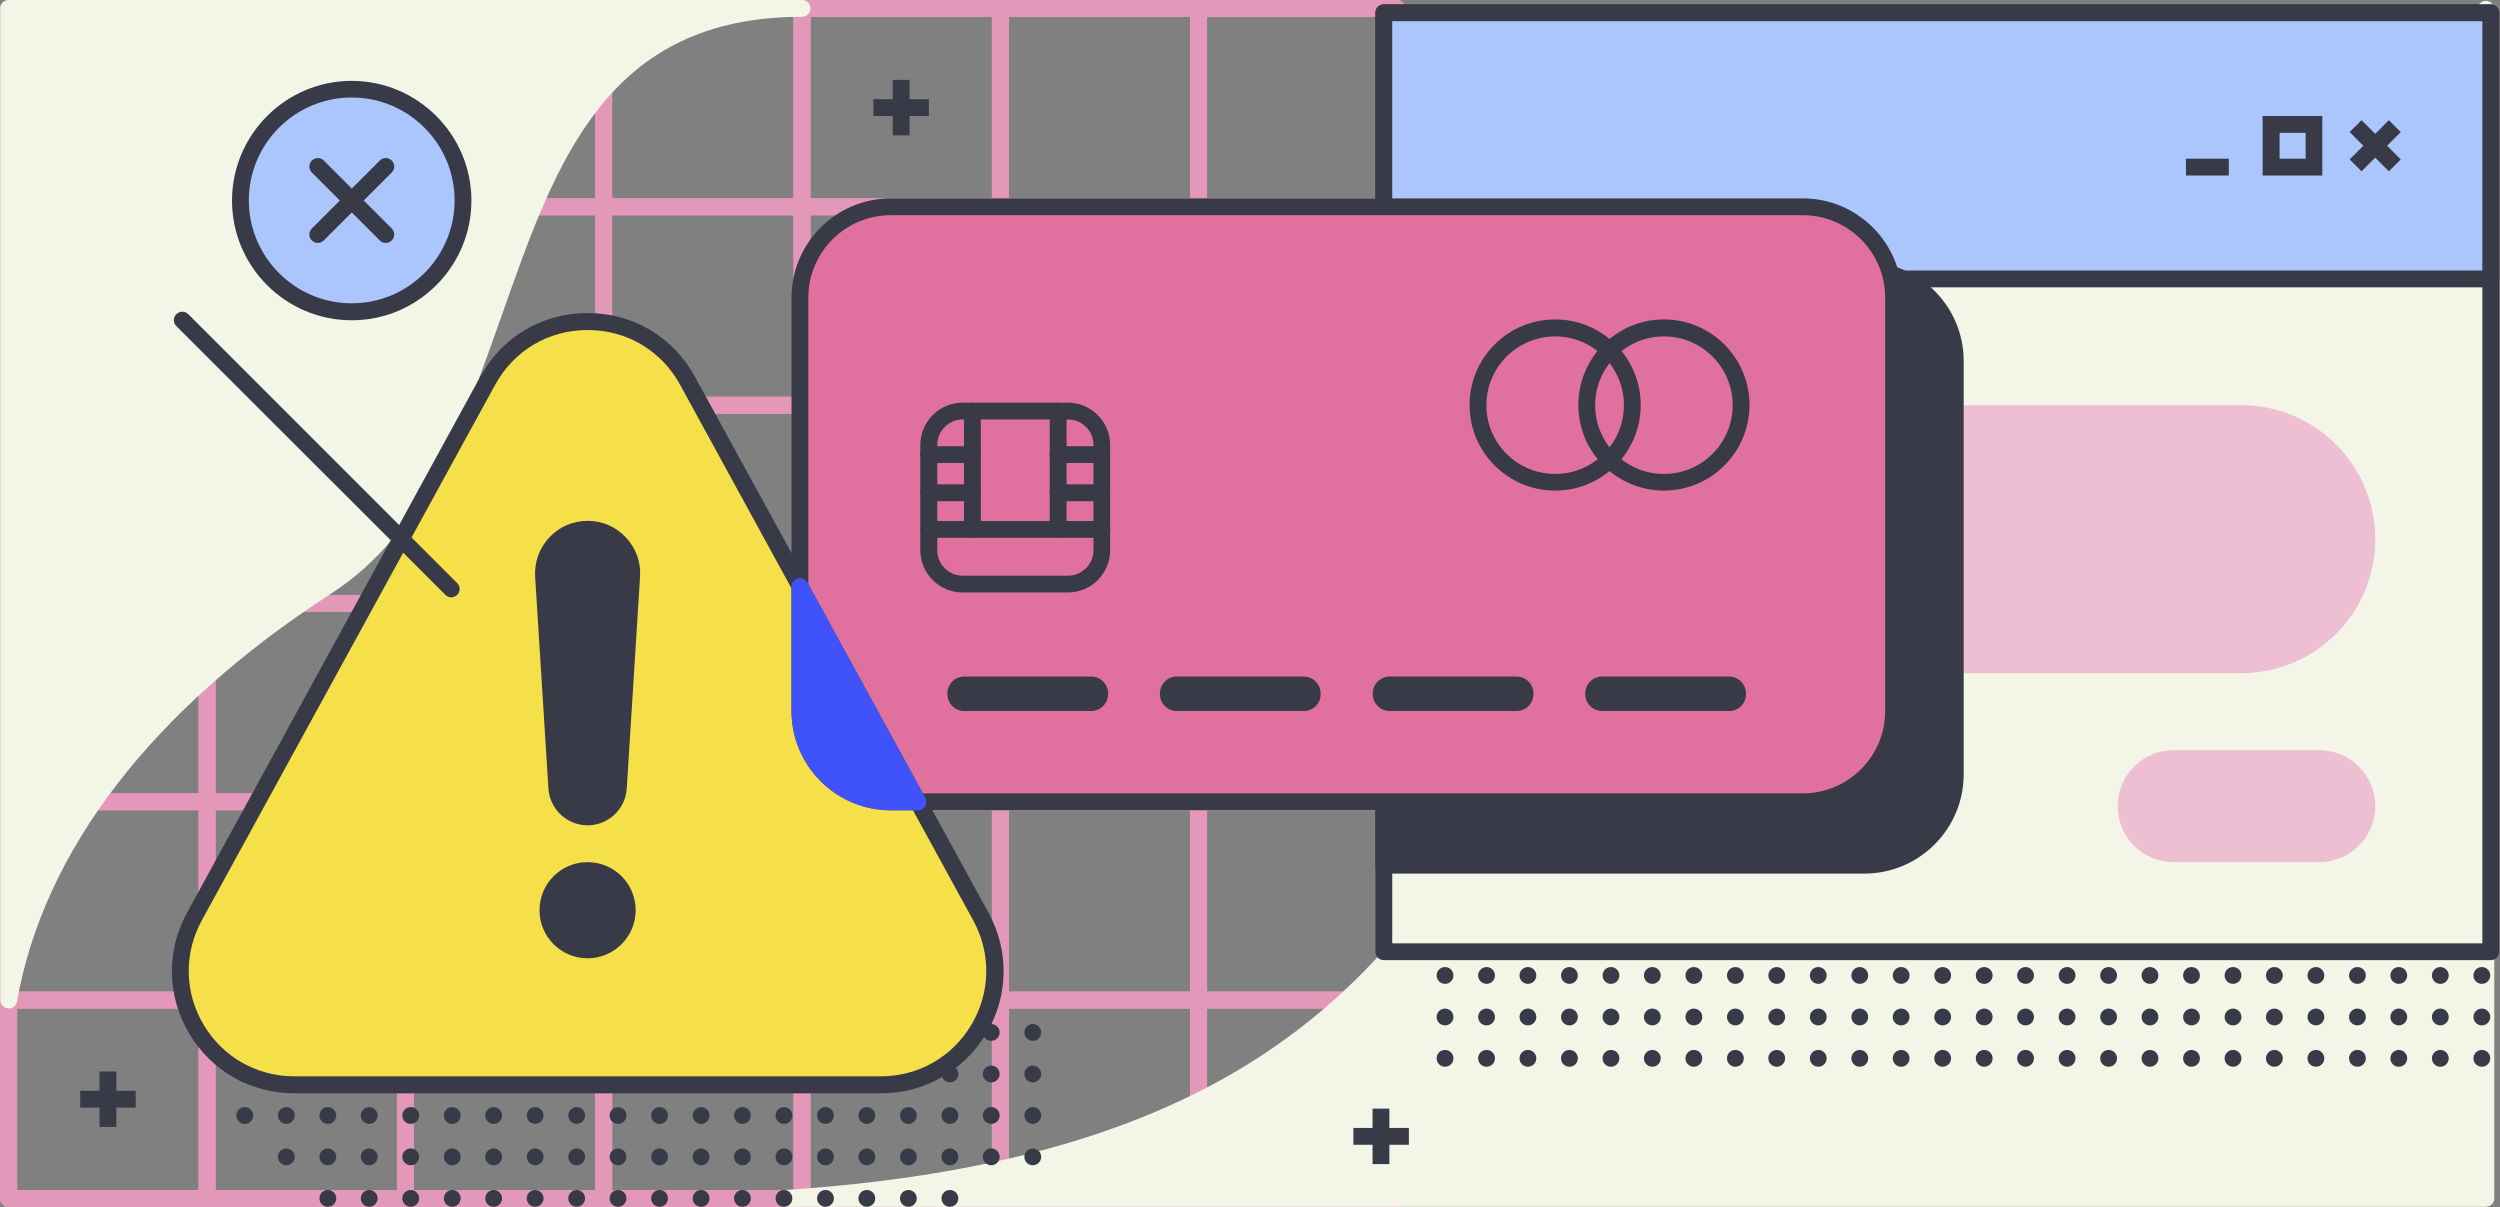 <svg xmlns="http://www.w3.org/2000/svg" xmlns:xlink="http://www.w3.org/1999/xlink" width="1487" height="718" version="1.1" viewBox="0 0 1487 718"><rect x="0" y="0" width="1487" height="718" fill="#808080" stroke="none"/><title>abstract-payment-error</title><desc>Created with Sketch.</desc><g id="Page-1" fill="none" fill-rule="evenodd" stroke="none" stroke-width="1"><g id="abstract-payment-error" transform="translate(-216, -181)"><g id="Group" stroke="#E498B9" stroke-linecap="round" stroke-linejoin="round" stroke-width="10" transform="translate(221, 186)"><rect id="Rectangle" width="118" height="118" x=".2" y="0"/><rect id="Rectangle" width="118" height="118" x="118.1" y="0"/><rect id="Rectangle" width="118" height="118" x="236.1" y="0"/><rect id="Rectangle" width="118" height="118" x="354.1" y="0"/><rect id="Rectangle" width="118" height="118" x="472" y="0"/><rect id="Rectangle" width="118" height="118" x="590" y="0"/><rect id="Rectangle" width="118" height="118" x=".2" y="118"/><rect id="Rectangle" width="118" height="118" x="118.1" y="118"/><rect id="Rectangle" width="118" height="118" x="236.1" y="118"/><rect id="Rectangle" width="118" height="118" x="354.1" y="118"/><rect id="Rectangle" width="118" height="118" x="472" y="118"/><rect id="Rectangle" width="118" height="118" x="590" y="118"/><rect id="Rectangle" width="118" height="118" x=".2" y="236"/><rect id="Rectangle" width="118" height="118" x="118.1" y="236"/><rect id="Rectangle" width="118" height="118" x="236.1" y="236"/><rect id="Rectangle" width="118" height="118" x="354.1" y="236"/><rect id="Rectangle" width="118" height="118" x="472" y="236"/><rect id="Rectangle" width="118" height="118" x="590" y="236"/><rect id="Rectangle" width="118" height="118" x=".2" y="353.9"/><rect id="Rectangle" width="118" height="118" x="118.1" y="353.9"/><rect id="Rectangle" width="118" height="118" x="236.1" y="353.9"/><rect id="Rectangle" width="118" height="118" x="354.1" y="353.9"/><rect id="Rectangle" width="118" height="118" x="472" y="353.9"/><rect id="Rectangle" width="118" height="118" x="590" y="353.9"/><rect id="Rectangle" width="118" height="118" x=".2" y="471.9"/><rect id="Rectangle" width="118" height="118" x="118.1" y="471.9"/><rect id="Rectangle" width="118" height="118" x="236.1" y="471.9"/><rect id="Rectangle" width="118" height="118" x="354.1" y="471.9"/><rect id="Rectangle" width="118" height="118" x="472" y="471.9"/><rect id="Rectangle" width="118" height="118" x="590" y="471.9"/><rect id="Rectangle" width="118" height="118" x="707.9" y="0"/><rect id="Rectangle" width="118" height="118" x="707.9" y="118"/><rect id="Rectangle" width="118" height="118" x="707.9" y="236"/><rect id="Rectangle" width="118" height="118" x="707.9" y="353.9"/><rect id="Rectangle" width="118" height="118" x="707.9" y="471.9"/><rect id="Rectangle" width="118" height="118" x=".2" y="589.8"/><rect id="Rectangle" width="118" height="118" x="118.1" y="589.8"/><rect id="Rectangle" width="118" height="118" x="236.1" y="589.8"/><rect id="Rectangle" width="118" height="118" x="354.1" y="589.8"/><rect id="Rectangle" width="118" height="118" x="472" y="589.8"/><rect id="Rectangle" width="118" height="118" x="590" y="589.8"/><rect id="Rectangle" width="118" height="118" x="707.9" y="589.8"/></g><g id="Group" transform="translate(216, 181)"><path id="Shape" fill="#E498B9" fill-rule="nonzero" d="M830.9,0 L712.9,0 L595,0 L477,0 L359,0 L241,0 L123,0 L5,0 C2.2,0 0,2.2 0,5 L0,123 L0,241 L0,359 L0,477 L0,595 L0,713 C0,715.8 2.2,718 5,718 L123,718 L241,718 L359,718 L477,718 L595,718 L713,718 L831,718 C833.8,718 836,715.8 836,713 L836,595 L836,477 L836,359 L836,241 L836,123 L836,5 C835.9,2.3 833.7,0 830.9,0 Z M825.9,236 L717.9,236 L717.9,128 L825.9,128 L825.9,236 Z M825.9,353.9 L717.9,353.9 L717.9,246 L825.9,246 L825.9,353.9 Z M825.9,471.9 L717.9,471.9 L717.9,363.9 L825.9,363.9 L825.9,471.9 Z M10.2,363.9 L118.2,363.9 L118.2,471.9 L10.2,471.9 L10.2,363.9 L10.2,363.9 Z M10.2,246 L118.2,246 L118.2,354 L10.2,354 L10.2,246 L10.2,246 Z M707.9,353.9 L600,353.9 L600,246 L708,246 L707.9,353.9 L707.9,353.9 Z M590,353.9 L482,353.9 L482,246 L590,246 L590,353.9 Z M472,353.9 L364,353.9 L364,246 L472,246 L472,353.9 Z M354.1,353.9 L246.1,353.9 L246.1,246 L354.1,246 L354.1,353.9 Z M236.1,353.9 L128.1,353.9 L128.1,246 L236.1,246 L236.1,353.9 Z M128.1,363.9 L236.1,363.9 L236.1,471.9 L128.1,471.9 L128.1,363.9 Z M246.1,363.9 L354.1,363.9 L354.1,471.9 L246.1,471.9 L246.1,363.9 L246.1,363.9 Z M364.1,363.9 L472.1,363.9 L472.1,471.9 L364.1,471.9 L364.1,363.9 Z M482,363.9 L590,363.9 L590,471.9 L482,471.9 L482,363.9 Z M600,363.9 L708,363.9 L708,471.9 L600,471.9 L600,363.9 Z M707.9,236 L600,236 L600,128 L708,128 L707.9,236 L707.9,236 Z M590,236 L482,236 L482,128 L590,128 L590,236 Z M472,236 L364,236 L364,128 L472,128 L472,236 Z M354.1,236 L246.1,236 L246.1,128 L354.1,128 L354.1,236 Z M236.1,236 L128.1,236 L128.1,128 L236.1,128 L236.1,236 Z M118.1,236 L10.1,236 L10.1,128 L118.1,128 L118.1,236 Z M10.2,481.9 L118.2,481.9 L118.2,589.9 L10.2,589.9 L10.2,481.9 L10.2,481.9 Z M128.1,481.9 L236.1,481.9 L236.1,589.9 L128.1,589.9 L128.1,481.9 Z M246.1,481.9 L354.1,481.9 L354.1,589.9 L246.1,589.9 L246.1,481.9 L246.1,481.9 Z M364.1,481.9 L472.1,481.9 L472.1,589.9 L364.1,589.9 L364.1,481.9 Z M482,481.9 L590,481.9 L590,589.9 L482,589.9 L482,481.9 Z M600,481.9 L708,481.9 L708,589.9 L600,589.9 L600,481.9 Z M717.9,481.9 L825.9,481.9 L825.9,589.9 L717.9,589.9 L717.9,481.9 L717.9,481.9 Z M825.9,118 L717.9,118 L717.9,10 L825.9,10 L825.9,118 Z M707.9,118 L600,118 L600,10 L708,10 L707.9,118 L707.9,118 Z M590,118 L482,118 L482,10 L590,10 L590,118 Z M472,118 L364,118 L364,10 L472,10 L472,118 Z M354.1,118 L246.1,118 L246.1,10 L354.1,10 L354.1,118 Z M236.1,118 L128.1,118 L128.1,10 L236.1,10 L236.1,118 Z M10.2,10 L118.2,10 L118.2,118 L10.2,118 L10.2,10 L10.2,10 Z M10.2,599.8 L118.2,599.8 L118.2,707.8 L10.2,707.8 L10.2,599.8 L10.2,599.8 Z M128.1,599.8 L236.1,599.8 L236.1,707.8 L128.1,707.8 L128.1,599.8 Z M246.1,599.8 L354.1,599.8 L354.1,707.8 L246.1,707.8 L246.1,599.8 L246.1,599.8 Z M364.1,599.8 L472.1,599.8 L472.1,707.8 L364.1,707.8 L364.1,599.8 Z M482,599.8 L590,599.8 L590,707.8 L482,707.8 L482,599.8 Z M600,599.8 L708,599.8 L708,707.8 L600,707.8 L600,599.8 Z M825.9,707.8 L717.9,707.8 L717.9,599.8 L825.9,599.8 L825.9,707.8 Z"/><path id="Path" fill="#F3F6E6" fill-rule="nonzero" d="M1478.6,0.5 C1475.8,0.5 1473.6,2.7 1473.6,5.5 C1473.6,45 1464.1,82.5 1445.5,116.9 C1427,151 1398.9,183.1 1362,212.3 C1325.4,241.3 1279.1,268.4 1224.3,292.8 C1170.2,316.9 1106.3,339.1 1034.2,358.8 C999.7,368.3 971.2,384.6 944.7,410.2 C921.2,432.9 902.2,460 882,488.6 C848.6,536.2 814,585.4 752.8,626.2 C682.6,673.1 589.1,699.8 467,707.8 C464.3,708 462.2,710.3 462.297,713 C462.4,715.7 464.6,717.8 467.3,717.8 L1478.6,717.8 C1481.4,717.8 1483.6,715.6 1483.6,712.8 L1483.6,5.5 C1483.6,2.8 1481.4,0.5 1478.6,0.5 Z"/><g id="Oval" fill="#383A48" fill-rule="nonzero" transform="translate(140, 263)"><circle cx="474.3" cy="351.1" r="5"/><circle cx="474.3" cy="375.8" r="5"/><circle cx="474.3" cy="400.5" r="5"/><circle cx="474.3" cy="425.1" r="5"/><circle cx="449.6" cy="326.5" r="5"/><circle cx="449.6" cy="351.1" r="5"/><circle cx="449.6" cy="375.8" r="5"/><circle cx="449.6" cy="400.5" r="5"/><circle cx="449.6" cy="425.1" r="5"/><circle cx="425" cy="252.5" r="5"/><circle cx="425" cy="277.1" r="5"/><circle cx="425" cy="301.8" r="5"/><circle cx="425" cy="326.5" r="5"/><circle cx="425" cy="351.1" r="5"/><circle cx="425" cy="375.8" r="5"/><circle cx="425" cy="400.5" r="5"/><circle cx="425" cy="425.1" r="5"/><circle cx="425" cy="449.8" r="5"/><circle cx="400.3" cy="227.8" r="5"/><circle cx="400.3" cy="252.5" r="5"/><circle cx="400.3" cy="277.1" r="5"/><circle cx="400.3" cy="301.8" r="5"/><circle cx="400.3" cy="326.5" r="5"/><circle cx="400.3" cy="351.1" r="5"/><circle cx="400.3" cy="375.8" r="5"/><circle cx="400.3" cy="400.5" r="5"/><circle cx="400.3" cy="425.1" r="5"/><circle cx="400.3" cy="449.8" r="5"/><circle cx="375.6" cy="178.5" r="5"/><circle cx="375.6" cy="203.1" r="5"/><circle cx="375.6" cy="227.8" r="5"/><circle cx="375.6" cy="252.5" r="5"/><circle cx="375.6" cy="277.1" r="5"/><circle cx="375.6" cy="301.8" r="5"/><circle cx="375.6" cy="326.5" r="5"/><circle cx="375.6" cy="351.1" r="5"/><circle cx="375.6" cy="375.8" r="5"/><circle cx="375.6" cy="400.5" r="5"/><circle cx="375.6" cy="425.1" r="5"/><circle cx="375.6" cy="449.8" r="5"/><circle cx="351" cy="129.1" r="5"/><circle cx="351" cy="153.8" r="5"/><circle cx="351" cy="178.5" r="5"/><circle cx="351" cy="203.1" r="5"/><circle cx="351" cy="227.8" r="5"/><circle cx="351" cy="252.5" r="5"/><circle cx="351" cy="277.1" r="5"/><circle cx="351" cy="301.8" r="5"/><circle cx="351" cy="326.5" r="5"/><circle cx="351" cy="351.1" r="5"/><circle cx="351" cy="375.8" r="5"/><circle cx="351" cy="400.5" r="5"/><circle cx="351" cy="425.1" r="5"/><circle cx="351" cy="449.8" r="5"/><circle cx="326.3" cy="79.8" r="5"/><circle cx="326.3" cy="104.5" r="5"/><circle cx="326.3" cy="129.1" r="5"/><circle cx="326.3" cy="153.8" r="5"/><circle cx="326.3" cy="178.5" r="5"/><circle cx="326.3" cy="203.1" r="5"/><circle cx="326.3" cy="227.8" r="5"/><circle cx="326.3" cy="252.5" r="5"/><circle cx="326.3" cy="277.1" r="5"/><circle cx="326.3" cy="301.8" r="5"/><circle cx="326.3" cy="326.5" r="5"/><circle cx="326.3" cy="351.1" r="5"/><circle cx="326.3" cy="375.8" r="5"/><circle cx="326.3" cy="400.5" r="5"/><circle cx="326.3" cy="425.1" r="5"/><circle cx="326.3" cy="449.8" r="5"/><circle cx="301.6" cy="30.5" r="5"/><circle cx="301.6" cy="55.1" r="5"/><circle cx="301.6" cy="79.8" r="5"/><circle cx="301.6" cy="104.5" r="5"/><circle cx="301.6" cy="129.1" r="5"/><circle cx="301.6" cy="153.8" r="5"/><circle cx="301.6" cy="178.5" r="5"/><circle cx="301.6" cy="203.1" r="5"/><circle cx="301.6" cy="227.8" r="5"/><circle cx="301.6" cy="252.5" r="5"/><circle cx="301.6" cy="277.1" r="5"/><circle cx="301.6" cy="301.8" r="5"/><circle cx="301.6" cy="326.5" r="5"/><circle cx="301.6" cy="351.1" r="5"/><circle cx="301.6" cy="375.8" r="5"/><circle cx="301.6" cy="400.5" r="5"/><circle cx="301.6" cy="425.1" r="5"/><circle cx="301.6" cy="449.8" r="5"/><circle cx="277" cy="5.8" r="5"/><circle cx="277" cy="30.5" r="5"/><circle cx="277" cy="55.1" r="5"/><circle cx="277" cy="79.8" r="5"/><circle cx="277" cy="104.5" r="5"/><circle cx="277" cy="129.1" r="5"/><circle cx="277" cy="153.8" r="5"/><circle cx="277" cy="178.5" r="5"/><circle cx="277" cy="203.1" r="5"/><circle cx="277" cy="227.8" r="5"/><circle cx="277" cy="252.5" r="5"/><circle cx="277" cy="277.1" r="5"/><circle cx="277" cy="301.8" r="5"/><circle cx="277" cy="326.5" r="5"/><circle cx="277" cy="351.1" r="5"/><circle cx="277" cy="375.8" r="5"/><circle cx="277" cy="400.5" r="5"/><circle cx="277" cy="425.1" r="5"/><circle cx="277" cy="449.8" r="5"/><circle cx="252.3" cy="5.8" r="5"/><circle cx="252.3" cy="30.5" r="5"/><circle cx="252.3" cy="55.1" r="5"/><circle cx="252.3" cy="79.8" r="5"/><circle cx="252.3" cy="104.5" r="5"/><circle cx="252.3" cy="129.1" r="5"/><circle cx="252.3" cy="153.8" r="5"/><circle cx="252.3" cy="178.5" r="5"/><circle cx="252.3" cy="203.1" r="5"/><circle cx="252.3" cy="227.8" r="5"/><circle cx="252.3" cy="252.5" r="5"/><circle cx="252.3" cy="277.1" r="5"/><circle cx="252.3" cy="301.8" r="5"/><circle cx="252.3" cy="326.5" r="5"/><circle cx="252.3" cy="351.1" r="5"/><circle cx="252.3" cy="375.8" r="5"/><circle cx="252.3" cy="400.5" r="5"/><circle cx="252.3" cy="425.1" r="5"/><circle cx="252.3" cy="449.8" r="5"/><circle cx="227.6" cy="5.8" r="5"/><circle cx="227.6" cy="30.5" r="5"/><circle cx="227.6" cy="55.1" r="5"/><circle cx="227.6" cy="79.8" r="5"/><circle cx="227.6" cy="104.5" r="5"/><circle cx="227.6" cy="129.1" r="5"/><circle cx="227.6" cy="153.8" r="5"/><circle cx="227.6" cy="178.5" r="5"/><circle cx="227.6" cy="203.1" r="5"/><circle cx="227.6" cy="227.8" r="5"/><circle cx="227.6" cy="252.5" r="5"/><circle cx="227.6" cy="277.1" r="5"/><circle cx="227.6" cy="301.8" r="5"/><circle cx="227.6" cy="326.5" r="5"/><circle cx="227.6" cy="351.1" r="5"/><circle cx="227.6" cy="375.8" r="5"/><circle cx="227.6" cy="400.5" r="5"/><circle cx="227.6" cy="425.1" r="5"/><circle cx="227.6" cy="449.8" r="5"/><circle cx="203" cy="30.5" r="5"/><circle cx="203" cy="55.1" r="5"/><circle cx="203" cy="79.8" r="5"/><circle cx="203" cy="104.5" r="5"/><circle cx="203" cy="129.1" r="5"/><circle cx="203" cy="153.8" r="5"/><circle cx="203" cy="178.5" r="5"/><circle cx="203" cy="203.1" r="5"/><circle cx="203" cy="227.8" r="5"/><circle cx="203" cy="252.5" r="5"/><circle cx="203" cy="277.1" r="5"/><circle cx="203" cy="301.8" r="5"/><circle cx="203" cy="326.5" r="5"/><circle cx="203" cy="351.1" r="5"/><circle cx="203" cy="375.8" r="5"/><circle cx="203" cy="400.5" r="5"/><circle cx="203" cy="425.1" r="5"/><circle cx="203" cy="449.8" r="5"/><circle cx="178.3" cy="55.1" r="5"/><circle cx="178.3" cy="79.8" r="5"/><circle cx="178.3" cy="104.5" r="5"/><circle cx="178.3" cy="129.1" r="5"/><circle cx="178.3" cy="153.8" r="5"/><circle cx="178.3" cy="178.5" r="5"/><circle cx="178.3" cy="203.1" r="5"/><circle cx="178.3" cy="227.8" r="5"/><circle cx="178.3" cy="252.5" r="5"/><circle cx="178.3" cy="277.1" r="5"/><circle cx="178.3" cy="301.8" r="5"/><circle cx="178.3" cy="326.5" r="5"/><circle cx="178.3" cy="351.1" r="5"/><circle cx="178.3" cy="375.8" r="5"/><circle cx="178.3" cy="400.5" r="5"/><circle cx="178.3" cy="425.1" r="5"/><circle cx="178.3" cy="449.8" r="5"/><circle cx="153.616" cy="104.503" r="5" transform="translate(153.616, 104.503) rotate(-80.782) translate(-153.616, -104.503)"/><circle cx="153.616" cy="129.104" r="5" transform="translate(153.616, 129.104) rotate(-80.782) translate(-153.616, -129.104)"/><circle cx="153.617" cy="153.804" r="5" transform="translate(153.617, 153.804) rotate(-80.782) translate(-153.617, -153.804)"/><circle cx="153.617" cy="178.505" r="5" transform="translate(153.617, 178.505) rotate(-80.782) translate(-153.617, -178.505)"/><circle cx="153.617" cy="203.105" r="5" transform="translate(153.617, 203.105) rotate(-80.782) translate(-153.617, -203.105)"/><circle cx="153.618" cy="227.805" r="5" transform="translate(153.618, 227.805) rotate(-80.782) translate(-153.618, -227.805)"/><circle cx="153.618" cy="252.506" r="5" transform="translate(153.618, 252.506) rotate(-80.782) translate(-153.618, -252.506)"/><circle cx="153.618" cy="277.106" r="5" transform="translate(153.618, 277.106) rotate(-80.782) translate(-153.618, -277.106)"/><circle cx="153.618" cy="301.807" r="5" transform="translate(153.618, 301.807) rotate(-80.782) translate(-153.618, -301.807)"/><circle cx="153.619" cy="326.507" r="5" transform="translate(153.619, 326.507) rotate(-80.782) translate(-153.619, -326.507)"/><circle cx="153.619" cy="351.107" r="5" transform="translate(153.619, 351.107) rotate(-80.782) translate(-153.619, -351.107)"/><circle cx="153.619" cy="375.808" r="5" transform="translate(153.619, 375.808) rotate(-80.782) translate(-153.619, -375.808)"/><circle cx="153.62" cy="400.508" r="5" transform="translate(153.62, 400.508) rotate(-80.782) translate(-153.62, -400.508)"/><circle cx="153.62" cy="425.109" r="5" transform="translate(153.62, 425.109) rotate(-80.782) translate(-153.62, -425.109)"/><circle cx="153.62" cy="449.809" r="5" transform="translate(153.62, 449.809) rotate(-80.782) translate(-153.62, -449.809)"/><circle cx="129" cy="153.8" r="5"/><circle cx="129" cy="178.5" r="5"/><circle cx="129" cy="203.1" r="5"/><circle cx="129" cy="227.8" r="5"/><circle cx="129" cy="252.5" r="5"/><circle cx="129" cy="277.1" r="5"/><circle cx="129" cy="301.8" r="5"/><circle cx="129" cy="326.5" r="5"/><circle cx="129" cy="351.1" r="5"/><circle cx="129" cy="375.8" r="5"/><circle cx="129" cy="400.5" r="5"/><circle cx="129" cy="425.1" r="5"/><circle cx="129" cy="449.8" r="5"/><circle cx="104.3" cy="203.1" r="5"/><circle cx="104.3" cy="227.8" r="5"/><circle cx="104.3" cy="252.5" r="5"/><circle cx="104.3" cy="277.1" r="5"/><circle cx="104.3" cy="301.8" r="5"/><circle cx="104.3" cy="326.5" r="5"/><circle cx="104.3" cy="351.1" r="5"/><circle cx="104.3" cy="375.8" r="5"/><circle cx="104.3" cy="400.5" r="5"/><circle cx="104.3" cy="425.1" r="5"/><circle cx="104.3" cy="449.8" r="5"/><circle cx="79.6" cy="227.8" r="5"/><circle cx="79.6" cy="252.5" r="5"/><circle cx="79.6" cy="277.1" r="5"/><circle cx="79.6" cy="301.8" r="5"/><circle cx="79.6" cy="326.5" r="5"/><circle cx="79.6" cy="351.1" r="5"/><circle cx="79.6" cy="375.8" r="5"/><circle cx="79.6" cy="400.5" r="5"/><circle cx="79.6" cy="425.1" r="5"/><circle cx="79.6" cy="449.8" r="5"/><circle cx="55" cy="277.1" r="5"/><circle cx="55" cy="301.8" r="5"/><circle cx="55" cy="326.5" r="5"/><circle cx="55" cy="351.1" r="5"/><circle cx="55" cy="375.8" r="5"/><circle cx="55" cy="400.5" r="5"/><circle cx="55" cy="425.1" r="5"/><circle cx="55" cy="449.8" r="5"/><circle cx="30.3" cy="326.5" r="5"/><circle cx="30.3" cy="351.1" r="5"/><circle cx="30.3" cy="375.8" r="5"/><circle cx="30.3" cy="400.5" r="5"/><circle cx="30.3" cy="425.1" r="5"/><circle cx="5.6" cy="375.8" r="5"/><circle cx="5.6" cy="400.5" r="5"/></g><g id="Oval" fill="#383A48" fill-rule="nonzero" transform="translate(854, 57)"><circle cx="622.2" cy="5.2" r="5"/><circle cx="622.2" cy="29.9" r="5"/><circle cx="622.2" cy="54.5" r="5"/><circle cx="622.2" cy="79.2" r="5"/><circle cx="622.2" cy="103.9" r="5"/><circle cx="622.2" cy="128.5" r="5"/><circle cx="622.2" cy="153.2" r="5"/><circle cx="622.2" cy="177.9" r="5"/><circle cx="622.2" cy="202.5" r="5"/><circle cx="622.2" cy="227.2" r="5"/><circle cx="622.2" cy="251.9" r="5"/><circle cx="622.2" cy="276.5" r="5"/><circle cx="622.2" cy="301.2" r="5"/><circle cx="622.2" cy="325.9" r="5"/><circle cx="622.2" cy="350.5" r="5"/><circle cx="622.2" cy="375.2" r="5"/><circle cx="622.2" cy="399.9" r="5"/><circle cx="622.2" cy="424.5" r="5"/><circle cx="622.2" cy="449.2" r="5"/><circle cx="622.2" cy="473.9" r="5"/><circle cx="622.2" cy="498.5" r="5"/><circle cx="622.2" cy="523.2" r="5"/><circle cx="622.2" cy="547.9" r="5"/><circle cx="622.2" cy="572.5" r="5"/><circle cx="597.5" cy="5.2" r="5"/><circle cx="597.5" cy="29.9" r="5"/><circle cx="597.5" cy="54.5" r="5"/><circle cx="597.5" cy="79.2" r="5"/><circle cx="597.5" cy="103.9" r="5"/><circle cx="597.5" cy="128.5" r="5"/><circle cx="597.5" cy="153.2" r="5"/><circle cx="597.5" cy="177.9" r="5"/><circle cx="597.5" cy="202.5" r="5"/><circle cx="597.5" cy="227.2" r="5"/><circle cx="597.5" cy="251.9" r="5"/><circle cx="597.5" cy="276.5" r="5"/><circle cx="597.5" cy="301.2" r="5"/><circle cx="597.5" cy="325.9" r="5"/><circle cx="597.5" cy="350.5" r="5"/><circle cx="597.5" cy="375.2" r="5"/><circle cx="597.5" cy="399.9" r="5"/><circle cx="597.5" cy="424.5" r="5"/><circle cx="597.5" cy="449.2" r="5"/><circle cx="597.5" cy="473.9" r="5"/><circle cx="597.5" cy="498.5" r="5"/><circle cx="597.5" cy="523.2" r="5"/><circle cx="597.5" cy="547.9" r="5"/><circle cx="597.5" cy="572.5" r="5"/><circle cx="572.8" cy="5.2" r="5"/><circle cx="572.8" cy="29.9" r="5"/><circle cx="572.8" cy="54.5" r="5"/><circle cx="572.8" cy="79.2" r="5"/><circle cx="572.8" cy="103.9" r="5"/><circle cx="572.8" cy="128.5" r="5"/><circle cx="572.8" cy="153.2" r="5"/><circle cx="572.8" cy="177.9" r="5"/><circle cx="572.8" cy="202.5" r="5"/><circle cx="572.8" cy="227.2" r="5"/><circle cx="572.8" cy="251.9" r="5"/><circle cx="572.8" cy="276.5" r="5"/><circle cx="572.8" cy="301.2" r="5"/><circle cx="572.8" cy="325.9" r="5"/><circle cx="572.8" cy="350.5" r="5"/><circle cx="572.8" cy="375.2" r="5"/><circle cx="572.8" cy="399.9" r="5"/><circle cx="572.8" cy="424.5" r="5"/><circle cx="572.8" cy="449.2" r="5"/><circle cx="572.8" cy="473.9" r="5"/><circle cx="572.8" cy="498.5" r="5"/><circle cx="572.8" cy="523.2" r="5"/><circle cx="572.8" cy="547.9" r="5"/><circle cx="572.8" cy="572.5" r="5"/><circle cx="548.2" cy="5.2" r="5"/><circle cx="548.2" cy="29.9" r="5"/><circle cx="548.2" cy="54.5" r="5"/><circle cx="548.2" cy="79.2" r="5"/><circle cx="548.2" cy="103.9" r="5"/><circle cx="548.2" cy="128.5" r="5"/><circle cx="548.2" cy="153.2" r="5"/><circle cx="548.2" cy="177.9" r="5"/><circle cx="548.2" cy="202.5" r="5"/><circle cx="548.2" cy="227.2" r="5"/><circle cx="548.2" cy="251.9" r="5"/><circle cx="548.2" cy="276.5" r="5"/><circle cx="548.2" cy="301.2" r="5"/><circle cx="548.2" cy="325.9" r="5"/><circle cx="548.2" cy="350.5" r="5"/><circle cx="548.2" cy="375.2" r="5"/><circle cx="548.2" cy="399.9" r="5"/><circle cx="548.2" cy="424.5" r="5"/><circle cx="548.2" cy="449.2" r="5"/><circle cx="548.2" cy="473.9" r="5"/><circle cx="548.2" cy="498.5" r="5"/><circle cx="548.2" cy="523.2" r="5"/><circle cx="548.2" cy="547.9" r="5"/><circle cx="548.2" cy="572.5" r="5"/><circle cx="523.5" cy="5.2" r="5"/><circle cx="523.5" cy="29.9" r="5"/><circle cx="523.5" cy="54.5" r="5"/><circle cx="523.5" cy="79.2" r="5"/><circle cx="523.5" cy="103.9" r="5"/><circle cx="523.5" cy="128.5" r="5"/><circle cx="523.5" cy="153.2" r="5"/><circle cx="523.5" cy="177.9" r="5"/><circle cx="523.5" cy="202.5" r="5"/><circle cx="523.5" cy="227.2" r="5"/><circle cx="523.5" cy="251.9" r="5"/><circle cx="523.5" cy="276.5" r="5"/><circle cx="523.5" cy="301.2" r="5"/><circle cx="523.5" cy="325.9" r="5"/><circle cx="523.5" cy="350.5" r="5"/><circle cx="523.5" cy="375.2" r="5"/><circle cx="523.5" cy="399.9" r="5"/><circle cx="523.5" cy="424.5" r="5"/><circle cx="523.5" cy="449.2" r="5"/><circle cx="523.5" cy="473.9" r="5"/><circle cx="523.5" cy="498.5" r="5"/><circle cx="523.5" cy="523.2" r="5"/><circle cx="523.5" cy="547.9" r="5"/><circle cx="523.5" cy="572.5" r="5"/><circle cx="498.8" cy="5.2" r="5"/><circle cx="498.8" cy="29.9" r="5"/><circle cx="498.8" cy="54.5" r="5"/><circle cx="498.8" cy="79.2" r="5"/><circle cx="498.8" cy="103.9" r="5"/><circle cx="498.8" cy="128.5" r="5"/><circle cx="498.8" cy="153.2" r="5"/><circle cx="498.8" cy="177.9" r="5"/><circle cx="498.8" cy="202.5" r="5"/><circle cx="498.8" cy="227.2" r="5"/><circle cx="498.8" cy="251.9" r="5"/><circle cx="498.8" cy="276.5" r="5"/><circle cx="498.8" cy="301.2" r="5"/><circle cx="498.8" cy="325.9" r="5"/><circle cx="498.8" cy="350.5" r="5"/><circle cx="498.8" cy="375.2" r="5"/><circle cx="498.8" cy="399.9" r="5"/><circle cx="498.8" cy="424.5" r="5"/><circle cx="498.8" cy="449.2" r="5"/><circle cx="498.8" cy="473.9" r="5"/><circle cx="498.8" cy="498.5" r="5"/><circle cx="498.8" cy="523.2" r="5"/><circle cx="498.8" cy="547.9" r="5"/><circle cx="498.8" cy="572.5" r="5"/><circle cx="474.2" cy="5.2" r="5"/><circle cx="474.2" cy="29.9" r="5"/><circle cx="474.2" cy="54.5" r="5"/><circle cx="474.2" cy="79.2" r="5"/><circle cx="474.2" cy="103.9" r="5"/><circle cx="474.2" cy="128.5" r="5"/><circle cx="474.2" cy="153.2" r="5"/><circle cx="474.2" cy="177.9" r="5"/><circle cx="474.2" cy="202.5" r="5"/><circle cx="474.2" cy="227.2" r="5"/><circle cx="474.2" cy="251.9" r="5"/><circle cx="474.2" cy="276.5" r="5"/><circle cx="474.2" cy="301.2" r="5"/><circle cx="474.2" cy="325.9" r="5"/><circle cx="474.2" cy="350.5" r="5"/><circle cx="474.2" cy="375.2" r="5"/><circle cx="474.2" cy="399.9" r="5"/><circle cx="474.2" cy="424.5" r="5"/><circle cx="474.2" cy="449.2" r="5"/><circle cx="474.2" cy="473.9" r="5"/><circle cx="474.2" cy="498.5" r="5"/><circle cx="474.2" cy="523.2" r="5"/><circle cx="474.2" cy="547.9" r="5"/><circle cx="474.2" cy="572.5" r="5"/><circle cx="449.5" cy="5.2" r="5"/><circle cx="449.5" cy="29.9" r="5"/><circle cx="449.5" cy="54.5" r="5"/><circle cx="449.5" cy="79.2" r="5"/><circle cx="449.5" cy="103.9" r="5"/><circle cx="449.5" cy="128.5" r="5"/><circle cx="449.5" cy="153.2" r="5"/><circle cx="449.5" cy="177.9" r="5"/><circle cx="449.5" cy="202.5" r="5"/><circle cx="449.5" cy="227.2" r="5"/><circle cx="449.5" cy="251.9" r="5"/><circle cx="449.5" cy="276.5" r="5"/><circle cx="449.5" cy="301.2" r="5"/><circle cx="449.5" cy="325.9" r="5"/><circle cx="449.5" cy="350.5" r="5"/><circle cx="449.5" cy="375.2" r="5"/><circle cx="449.5" cy="399.9" r="5"/><circle cx="449.5" cy="424.5" r="5"/><circle cx="449.5" cy="449.2" r="5"/><circle cx="449.5" cy="473.9" r="5"/><circle cx="449.5" cy="498.5" r="5"/><circle cx="449.5" cy="523.2" r="5"/><circle cx="449.5" cy="547.9" r="5"/><circle cx="449.5" cy="572.5" r="5"/><circle cx="424.8" cy="5.2" r="5"/><circle cx="424.8" cy="29.9" r="5"/><circle cx="424.8" cy="54.5" r="5"/><circle cx="424.8" cy="79.2" r="5"/><circle cx="424.8" cy="103.9" r="5"/><circle cx="424.8" cy="128.5" r="5"/><circle cx="424.8" cy="153.2" r="5"/><circle cx="424.8" cy="177.9" r="5"/><circle cx="424.8" cy="202.5" r="5"/><circle cx="424.8" cy="227.2" r="5"/><circle cx="424.8" cy="251.9" r="5"/><circle cx="424.8" cy="276.5" r="5"/><circle cx="424.8" cy="301.2" r="5"/><circle cx="424.8" cy="325.9" r="5"/><circle cx="424.8" cy="350.5" r="5"/><circle cx="424.8" cy="375.2" r="5"/><circle cx="424.8" cy="399.9" r="5"/><circle cx="424.8" cy="424.5" r="5"/><circle cx="424.8" cy="449.2" r="5"/><circle cx="424.8" cy="473.9" r="5"/><circle cx="424.8" cy="498.5" r="5"/><circle cx="424.8" cy="523.2" r="5"/><circle cx="424.8" cy="547.9" r="5"/><circle cx="424.8" cy="572.5" r="5"/><circle cx="400.2" cy="5.2" r="5"/><circle cx="400.2" cy="29.9" r="5"/><circle cx="400.2" cy="54.5" r="5"/><circle cx="400.2" cy="79.2" r="5"/><circle cx="400.2" cy="103.9" r="5"/><circle cx="400.2" cy="128.5" r="5"/><circle cx="400.2" cy="153.2" r="5"/><circle cx="400.2" cy="177.9" r="5"/><circle cx="400.2" cy="202.5" r="5"/><circle cx="400.2" cy="227.2" r="5"/><circle cx="400.2" cy="251.9" r="5"/><circle cx="400.2" cy="276.5" r="5"/><circle cx="400.2" cy="301.2" r="5"/><circle cx="400.2" cy="325.9" r="5"/><circle cx="400.2" cy="350.5" r="5"/><circle cx="400.2" cy="375.2" r="5"/><circle cx="400.2" cy="399.9" r="5"/><circle cx="400.2" cy="424.5" r="5"/><circle cx="400.2" cy="449.2" r="5"/><circle cx="400.2" cy="473.9" r="5"/><circle cx="400.2" cy="498.5" r="5"/><circle cx="400.2" cy="523.2" r="5"/><circle cx="400.2" cy="547.9" r="5"/><circle cx="400.2" cy="572.5" r="5"/><circle cx="375.5" cy="5.2" r="5"/><circle cx="375.5" cy="29.9" r="5"/><circle cx="375.5" cy="54.5" r="5"/><circle cx="375.5" cy="79.2" r="5"/><circle cx="375.5" cy="103.9" r="5"/><circle cx="375.5" cy="128.5" r="5"/><circle cx="375.5" cy="153.2" r="5"/><circle cx="375.5" cy="177.9" r="5"/><circle cx="375.5" cy="202.5" r="5"/><circle cx="375.5" cy="227.2" r="5"/><circle cx="375.5" cy="251.9" r="5"/><circle cx="375.5" cy="276.5" r="5"/><circle cx="375.5" cy="301.2" r="5"/><circle cx="375.5" cy="325.9" r="5"/><circle cx="375.5" cy="350.5" r="5"/><circle cx="375.5" cy="375.2" r="5"/><circle cx="375.5" cy="399.9" r="5"/><circle cx="375.5" cy="424.5" r="5"/><circle cx="375.5" cy="449.2" r="5"/><circle cx="375.5" cy="473.9" r="5"/><circle cx="375.5" cy="498.5" r="5"/><circle cx="375.5" cy="523.2" r="5"/><circle cx="375.5" cy="547.9" r="5"/><circle cx="375.5" cy="572.5" r="5"/><circle cx="350.8" cy="5.2" r="5"/><circle cx="350.8" cy="29.9" r="5"/><circle cx="350.8" cy="54.5" r="5"/><circle cx="350.8" cy="79.2" r="5"/><circle cx="350.8" cy="103.9" r="5"/><circle cx="350.8" cy="128.5" r="5"/><circle cx="350.8" cy="153.2" r="5"/><circle cx="350.8" cy="177.9" r="5"/><circle cx="350.8" cy="202.5" r="5"/><circle cx="350.8" cy="227.2" r="5"/><circle cx="350.8" cy="251.9" r="5"/><circle cx="350.8" cy="276.5" r="5"/><circle cx="350.8" cy="301.2" r="5"/><circle cx="350.8" cy="325.9" r="5"/><circle cx="350.8" cy="350.5" r="5"/><circle cx="350.8" cy="375.2" r="5"/><circle cx="350.8" cy="399.9" r="5"/><circle cx="350.8" cy="424.5" r="5"/><circle cx="350.8" cy="449.2" r="5"/><circle cx="350.8" cy="473.9" r="5"/><circle cx="350.8" cy="498.5" r="5"/><circle cx="350.8" cy="523.2" r="5"/><circle cx="350.8" cy="547.9" r="5"/><circle cx="350.8" cy="572.5" r="5"/><circle cx="326.2" cy="5.2" r="5"/><circle cx="326.2" cy="29.9" r="5"/><circle cx="326.2" cy="54.5" r="5"/><circle cx="326.2" cy="79.2" r="5"/><circle cx="326.2" cy="103.9" r="5"/><circle cx="326.2" cy="128.5" r="5"/><circle cx="326.2" cy="153.2" r="5"/><circle cx="326.2" cy="177.9" r="5"/><circle cx="326.2" cy="202.5" r="5"/><circle cx="326.2" cy="227.2" r="5"/><circle cx="326.2" cy="251.9" r="5"/><circle cx="326.2" cy="276.5" r="5"/><circle cx="326.2" cy="301.2" r="5"/><circle cx="326.2" cy="325.9" r="5"/><circle cx="326.2" cy="350.5" r="5"/><circle cx="326.2" cy="375.2" r="5"/><circle cx="326.2" cy="399.9" r="5"/><circle cx="326.2" cy="424.5" r="5"/><circle cx="326.2" cy="449.2" r="5"/><circle cx="326.2" cy="473.9" r="5"/><circle cx="326.2" cy="498.5" r="5"/><circle cx="326.2" cy="523.2" r="5"/><circle cx="326.2" cy="547.9" r="5"/><circle cx="326.2" cy="572.5" r="5"/><circle cx="301.5" cy="5.2" r="5"/><circle cx="301.5" cy="29.9" r="5"/><circle cx="301.5" cy="54.5" r="5"/><circle cx="301.5" cy="79.2" r="5"/><circle cx="301.5" cy="103.9" r="5"/><circle cx="301.5" cy="128.5" r="5"/><circle cx="301.5" cy="153.2" r="5"/><circle cx="301.5" cy="177.9" r="5"/><circle cx="301.5" cy="202.5" r="5"/><circle cx="301.5" cy="227.2" r="5"/><circle cx="301.5" cy="251.9" r="5"/><circle cx="301.5" cy="276.5" r="5"/><circle cx="301.5" cy="301.2" r="5"/><circle cx="301.5" cy="325.9" r="5"/><circle cx="301.5" cy="350.5" r="5"/><circle cx="301.5" cy="375.2" r="5"/><circle cx="301.5" cy="399.9" r="5"/><circle cx="301.5" cy="424.5" r="5"/><circle cx="301.5" cy="449.2" r="5"/><circle cx="301.5" cy="473.9" r="5"/><circle cx="301.5" cy="498.5" r="5"/><circle cx="301.5" cy="523.2" r="5"/><circle cx="301.5" cy="547.9" r="5"/><circle cx="301.5" cy="572.5" r="5"/><circle cx="276.8" cy="5.2" r="5"/><circle cx="276.8" cy="29.9" r="5"/><circle cx="276.8" cy="54.5" r="5"/><circle cx="276.8" cy="79.2" r="5"/><circle cx="276.8" cy="103.9" r="5"/><circle cx="276.8" cy="128.5" r="5"/><circle cx="276.8" cy="153.2" r="5"/><circle cx="276.8" cy="177.9" r="5"/><circle cx="276.8" cy="202.5" r="5"/><circle cx="276.8" cy="227.2" r="5"/><circle cx="276.8" cy="251.9" r="5"/><circle cx="276.8" cy="276.5" r="5"/><circle cx="276.8" cy="301.2" r="5"/><circle cx="276.8" cy="325.9" r="5"/><circle cx="276.8" cy="350.5" r="5"/><circle cx="276.8" cy="375.2" r="5"/><circle cx="276.8" cy="399.9" r="5"/><circle cx="276.8" cy="424.5" r="5"/><circle cx="276.8" cy="449.2" r="5"/><circle cx="276.8" cy="473.9" r="5"/><circle cx="276.8" cy="498.5" r="5"/><circle cx="276.8" cy="523.2" r="5"/><circle cx="276.8" cy="547.9" r="5"/><circle cx="276.8" cy="572.5" r="5"/><circle cx="252.2" cy="5.2" r="5"/><circle cx="252.2" cy="29.9" r="5"/><circle cx="252.2" cy="54.5" r="5"/><circle cx="252.2" cy="79.2" r="5"/><circle cx="252.2" cy="103.9" r="5"/><circle cx="252.2" cy="128.5" r="5"/><circle cx="252.2" cy="153.2" r="5"/><circle cx="252.2" cy="177.9" r="5"/><circle cx="252.2" cy="202.5" r="5"/><circle cx="252.2" cy="227.2" r="5"/><circle cx="252.2" cy="251.9" r="5"/><circle cx="252.2" cy="276.5" r="5"/><circle cx="252.2" cy="301.2" r="5"/><circle cx="252.2" cy="325.9" r="5"/><circle cx="252.2" cy="350.5" r="5"/><circle cx="252.2" cy="375.2" r="5"/><circle cx="252.2" cy="399.9" r="5"/><circle cx="252.2" cy="424.5" r="5"/><circle cx="252.2" cy="449.2" r="5"/><circle cx="252.2" cy="473.9" r="5"/><circle cx="252.2" cy="498.5" r="5"/><circle cx="252.2" cy="523.2" r="5"/><circle cx="252.2" cy="547.9" r="5"/><circle cx="252.2" cy="572.5" r="5"/><circle cx="227.5" cy="5.2" r="5"/><circle cx="227.5" cy="29.9" r="5"/><circle cx="227.5" cy="54.5" r="5"/><circle cx="227.5" cy="79.2" r="5"/><circle cx="227.5" cy="103.9" r="5"/><circle cx="227.5" cy="128.5" r="5"/><circle cx="227.5" cy="153.2" r="5"/><circle cx="227.5" cy="177.9" r="5"/><circle cx="227.5" cy="202.5" r="5"/><circle cx="227.5" cy="227.2" r="5"/><circle cx="227.5" cy="251.9" r="5"/><circle cx="227.5" cy="276.5" r="5"/><circle cx="227.5" cy="301.2" r="5"/><circle cx="227.5" cy="325.9" r="5"/><circle cx="227.5" cy="350.5" r="5"/><circle cx="227.5" cy="375.2" r="5"/><circle cx="227.5" cy="399.9" r="5"/><circle cx="227.5" cy="424.5" r="5"/><circle cx="227.5" cy="449.2" r="5"/><circle cx="227.5" cy="473.9" r="5"/><circle cx="227.5" cy="498.5" r="5"/><circle cx="227.5" cy="523.2" r="5"/><circle cx="227.5" cy="547.9" r="5"/><circle cx="227.5" cy="572.5" r="5"/><circle cx="202.8" cy="5.2" r="5"/><circle cx="202.8" cy="29.9" r="5"/><circle cx="202.8" cy="54.5" r="5"/><circle cx="202.8" cy="79.2" r="5"/><circle cx="202.8" cy="103.9" r="5"/><circle cx="202.8" cy="128.5" r="5"/><circle cx="202.8" cy="153.2" r="5"/><circle cx="202.8" cy="177.9" r="5"/><circle cx="202.8" cy="202.5" r="5"/><circle cx="202.8" cy="227.2" r="5"/><circle cx="202.8" cy="251.9" r="5"/><circle cx="202.8" cy="276.5" r="5"/><circle cx="202.8" cy="301.2" r="5"/><circle cx="202.8" cy="325.9" r="5"/><circle cx="202.8" cy="350.5" r="5"/><circle cx="202.8" cy="375.2" r="5"/><circle cx="202.8" cy="399.9" r="5"/><circle cx="202.8" cy="424.5" r="5"/><circle cx="202.8" cy="449.2" r="5"/><circle cx="202.8" cy="473.9" r="5"/><circle cx="202.8" cy="498.5" r="5"/><circle cx="202.8" cy="523.2" r="5"/><circle cx="202.8" cy="547.9" r="5"/><circle cx="202.8" cy="572.5" r="5"/><circle cx="178.2" cy="5.2" r="5"/><circle cx="178.2" cy="29.9" r="5"/><circle cx="178.2" cy="54.5" r="5"/><circle cx="178.2" cy="79.2" r="5"/><circle cx="178.2" cy="103.9" r="5"/><circle cx="178.2" cy="128.5" r="5"/><circle cx="178.2" cy="153.2" r="5"/><circle cx="178.2" cy="177.9" r="5"/><circle cx="178.2" cy="202.5" r="5"/><circle cx="178.2" cy="227.2" r="5"/><circle cx="178.2" cy="251.9" r="5"/><circle cx="178.2" cy="276.5" r="5"/><circle cx="178.2" cy="301.2" r="5"/><circle cx="178.2" cy="325.9" r="5"/><circle cx="178.2" cy="350.5" r="5"/><circle cx="178.2" cy="375.2" r="5"/><circle cx="178.2" cy="399.9" r="5"/><circle cx="178.2" cy="424.5" r="5"/><circle cx="178.2" cy="449.2" r="5"/><circle cx="178.2" cy="473.9" r="5"/><circle cx="178.2" cy="498.5" r="5"/><circle cx="178.2" cy="523.2" r="5"/><circle cx="178.2" cy="547.9" r="5"/><circle cx="178.2" cy="572.5" r="5"/><circle cx="153.5" cy="5.2" r="5"/><circle cx="153.5" cy="29.9" r="5"/><circle cx="153.5" cy="54.5" r="5"/><circle cx="153.5" cy="79.2" r="5"/><circle cx="153.5" cy="103.9" r="5"/><circle cx="153.5" cy="128.5" r="5"/><circle cx="153.5" cy="153.2" r="5"/><circle cx="153.5" cy="177.9" r="5"/><circle cx="153.5" cy="202.5" r="5"/><circle cx="153.5" cy="227.2" r="5"/><circle cx="153.5" cy="251.9" r="5"/><circle cx="153.5" cy="276.5" r="5"/><circle cx="153.5" cy="301.2" r="5"/><circle cx="153.5" cy="325.9" r="5"/><circle cx="153.5" cy="350.5" r="5"/><circle cx="153.5" cy="375.2" r="5"/><circle cx="153.5" cy="399.9" r="5"/><circle cx="153.5" cy="424.5" r="5"/><circle cx="153.5" cy="449.2" r="5"/><circle cx="153.5" cy="473.9" r="5"/><circle cx="153.5" cy="498.5" r="5"/><circle cx="153.5" cy="523.2" r="5"/><circle cx="153.5" cy="547.9" r="5"/><circle cx="153.5" cy="572.5" r="5"/><circle cx="128.8" cy="5.2" r="5"/><circle cx="128.8" cy="29.9" r="5"/><circle cx="128.8" cy="54.5" r="5"/><circle cx="128.8" cy="79.2" r="5"/><circle cx="128.8" cy="103.9" r="5"/><circle cx="128.8" cy="128.5" r="5"/><circle cx="128.8" cy="153.2" r="5"/><circle cx="128.8" cy="177.9" r="5"/><circle cx="128.8" cy="202.5" r="5"/><circle cx="128.8" cy="227.2" r="5"/><circle cx="128.8" cy="251.9" r="5"/><circle cx="128.8" cy="276.5" r="5"/><circle cx="128.8" cy="301.2" r="5"/><circle cx="128.8" cy="325.9" r="5"/><circle cx="128.8" cy="350.5" r="5"/><circle cx="128.8" cy="375.2" r="5"/><circle cx="128.8" cy="399.9" r="5"/><circle cx="128.8" cy="424.5" r="5"/><circle cx="128.8" cy="449.2" r="5"/><circle cx="128.8" cy="473.9" r="5"/><circle cx="128.8" cy="498.5" r="5"/><circle cx="128.8" cy="523.2" r="5"/><circle cx="128.8" cy="547.9" r="5"/><circle cx="128.8" cy="572.5" r="5"/><circle cx="104.2" cy="5.2" r="5"/><circle cx="104.2" cy="29.9" r="5"/><circle cx="104.2" cy="54.5" r="5"/><circle cx="104.2" cy="79.2" r="5"/><circle cx="104.2" cy="103.9" r="5"/><circle cx="104.2" cy="128.5" r="5"/><circle cx="104.2" cy="153.2" r="5"/><circle cx="104.2" cy="177.9" r="5"/><circle cx="104.2" cy="202.5" r="5"/><circle cx="104.2" cy="227.2" r="5"/><circle cx="104.2" cy="251.9" r="5"/><circle cx="104.2" cy="276.5" r="5"/><circle cx="104.2" cy="301.2" r="5"/><circle cx="104.2" cy="325.9" r="5"/><circle cx="104.2" cy="350.5" r="5"/><circle cx="104.2" cy="375.2" r="5"/><circle cx="104.2" cy="399.9" r="5"/><circle cx="104.2" cy="424.5" r="5"/><circle cx="104.2" cy="449.2" r="5"/><circle cx="104.2" cy="473.9" r="5"/><circle cx="104.2" cy="498.5" r="5"/><circle cx="104.2" cy="523.2" r="5"/><circle cx="104.2" cy="547.9" r="5"/><circle cx="104.2" cy="572.5" r="5"/><circle cx="79.5" cy="5.2" r="5"/><circle cx="79.5" cy="29.9" r="5"/><circle cx="79.5" cy="54.5" r="5"/><circle cx="79.5" cy="79.2" r="5"/><circle cx="79.5" cy="103.9" r="5"/><circle cx="79.5" cy="128.5" r="5"/><circle cx="79.5" cy="153.2" r="5"/><circle cx="79.5" cy="177.9" r="5"/><circle cx="79.5" cy="202.5" r="5"/><circle cx="79.5" cy="227.2" r="5"/><circle cx="79.5" cy="251.9" r="5"/><circle cx="79.5" cy="276.5" r="5"/><circle cx="79.5" cy="301.2" r="5"/><circle cx="79.5" cy="325.9" r="5"/><circle cx="79.5" cy="350.5" r="5"/><circle cx="79.5" cy="375.2" r="5"/><circle cx="79.5" cy="399.9" r="5"/><circle cx="79.5" cy="424.5" r="5"/><circle cx="79.5" cy="449.2" r="5"/><circle cx="79.5" cy="473.9" r="5"/><circle cx="79.5" cy="498.5" r="5"/><circle cx="79.5" cy="523.2" r="5"/><circle cx="79.5" cy="547.9" r="5"/><circle cx="79.5" cy="572.5" r="5"/><circle cx="54.8" cy="5.2" r="5"/><circle cx="54.8" cy="29.9" r="5"/><circle cx="54.8" cy="54.5" r="5"/><circle cx="54.8" cy="79.2" r="5"/><circle cx="54.8" cy="103.9" r="5"/><circle cx="54.8" cy="128.5" r="5"/><circle cx="54.8" cy="153.2" r="5"/><circle cx="54.8" cy="177.9" r="5"/><circle cx="54.8" cy="202.5" r="5"/><circle cx="54.8" cy="227.2" r="5"/><circle cx="54.8" cy="251.9" r="5"/><circle cx="54.8" cy="276.5" r="5"/><circle cx="54.8" cy="301.2" r="5"/><circle cx="54.8" cy="325.9" r="5"/><circle cx="54.8" cy="350.5" r="5"/><circle cx="54.8" cy="375.2" r="5"/><circle cx="54.8" cy="399.9" r="5"/><circle cx="54.8" cy="424.5" r="5"/><circle cx="54.8" cy="449.2" r="5"/><circle cx="54.8" cy="473.9" r="5"/><circle cx="54.8" cy="498.5" r="5"/><circle cx="54.8" cy="523.2" r="5"/><circle cx="54.8" cy="547.9" r="5"/><circle cx="54.8" cy="572.5" r="5"/><circle cx="30.2" cy="5.2" r="5"/><circle cx="30.2" cy="29.9" r="5"/><circle cx="30.2" cy="54.5" r="5"/><circle cx="30.2" cy="79.2" r="5"/><circle cx="30.2" cy="103.9" r="5"/><circle cx="30.2" cy="128.5" r="5"/><circle cx="30.2" cy="153.2" r="5"/><circle cx="30.2" cy="177.9" r="5"/><circle cx="30.2" cy="202.5" r="5"/><circle cx="30.2" cy="227.2" r="5"/><circle cx="30.2" cy="251.9" r="5"/><circle cx="30.2" cy="276.5" r="5"/><circle cx="30.2" cy="301.2" r="5"/><circle cx="30.2" cy="325.9" r="5"/><circle cx="30.2" cy="350.5" r="5"/><circle cx="30.2" cy="375.2" r="5"/><circle cx="30.2" cy="399.9" r="5"/><circle cx="30.2" cy="424.5" r="5"/><circle cx="30.2" cy="449.2" r="5"/><circle cx="30.2" cy="473.9" r="5"/><circle cx="30.2" cy="498.5" r="5"/><circle cx="30.2" cy="523.2" r="5"/><circle cx="30.2" cy="547.9" r="5"/><circle cx="30.2" cy="572.5" r="5"/><circle cx="5.5" cy="5.2" r="5"/><circle cx="5.5" cy="29.9" r="5"/><circle cx="5.5" cy="54.5" r="5"/><circle cx="5.5" cy="79.2" r="5"/><circle cx="5.5" cy="103.9" r="5"/><circle cx="5.5" cy="128.5" r="5"/><circle cx="5.5" cy="153.2" r="5"/><circle cx="5.5" cy="177.9" r="5"/><circle cx="5.5" cy="202.5" r="5"/><circle cx="5.5" cy="227.2" r="5"/><circle cx="5.5" cy="251.9" r="5"/><circle cx="5.5" cy="276.5" r="5"/><circle cx="5.5" cy="301.2" r="5"/><circle cx="5.5" cy="325.9" r="5"/><circle cx="5.5" cy="350.5" r="5"/><circle cx="5.5" cy="375.2" r="5"/><circle cx="5.5" cy="399.9" r="5"/><circle cx="5.5" cy="424.5" r="5"/><circle cx="5.5" cy="449.2" r="5"/><circle cx="5.5" cy="473.9" r="5"/><circle cx="5.5" cy="498.5" r="5"/><circle cx="5.5" cy="523.2" r="5"/><circle cx="5.5" cy="547.9" r="5"/><circle cx="5.5" cy="572.5" r="5"/></g><g transform="translate(818, 2)"><g fill-rule="nonzero"><rect id="Rectangle" width="658.4" height="558.6" x="5.1" y="5.6" fill="#F3F6E6"/><path id="Shape" fill="#383A48" d="M663.5,569.1 L5.1,569.1 C2.3,569.1 0.1,566.9 0.1,564.1 L0.1,5.6 C0.1,2.8 2.3,0.6 5.1,0.6 L663.5,0.6 C666.3,0.6 668.5,2.8 668.5,5.6 L668.5,564.2 C668.5,566.9 666.3,569.1 663.5,569.1 Z M10.1,559.1 L658.5,559.1 L658.5,10.6 L10.1,10.6 L10.1,559.1 Z"/></g><path id="Path" fill="#EEBED3" fill-rule="nonzero" d="M515.1,398.4 L202.8,398.4 C158.8,398.4 123.1,362.7 123.1,318.7 L123.1,318.7 C123.1,274.7 158.8,239 202.8,239 L515.1,239 C559.1,239 594.8,274.7 594.8,318.7 L594.8,318.7 C594.8,362.7 559.1,398.4 515.1,398.4 Z"/><g fill-rule="nonzero"><rect id="Rectangle" width="658.4" height="158.3" x="5.1" y="5.6" fill="#AAC6FC"/><path id="Shape" fill="#383A48" d="M663.5,168.9 L5.1,168.9 C2.3,168.9 0.1,166.7 0.1,163.9 L0.1,5.6 C0.1,2.8 2.3,0.6 5.1,0.6 L663.5,0.6 C666.3,0.6 668.5,2.8 668.5,5.6 L668.5,163.9 C668.5,166.6 666.3,168.9 663.5,168.9 Z M10.1,158.9 L658.5,158.9 L658.5,10.6 L10.1,10.6 L10.1,158.9 Z"/></g><g transform="translate(482, 67)"><g><g transform="translate(97, 2)"><line id="Path" x1="4.1" x2="27.4" y1="4.1" y2="27.4"/><rect id="Rectangle" width="10" height="33" x="10.774" y="-.808" fill="#383A48" fill-rule="nonzero" transform="translate(15.774, 15.692) rotate(-45) translate(-15.774, -15.692)"/></g><g transform="translate(97, 2)"><line id="Path" x1="4.1" x2="27.4" y1="27.4" y2="4.1"/><rect id="Rectangle" width="33" height="10" x="-.725" y="10.692" fill="#383A48" fill-rule="nonzero" transform="translate(15.774, 15.692) rotate(-45) translate(-15.774, -15.692)"/></g></g><path id="Shape" fill="#383A48" fill-rule="nonzero" d="M81.3,35.4 L45.8,35.4 L45.8,0 L81.3,0 L81.3,35.4 Z M55.9,25.4 L71.4,25.4 L71.4,10 L55.9,10 L55.9,25.4 Z"/><rect id="Rectangle" width="25.5" height="10" x=".2" y="25.4" fill="#383A48" fill-rule="nonzero"/></g><path id="Path" fill="#EEBED3" fill-rule="nonzero" d="M561.5,510.8 L474.9,510.8 C456.5,510.8 441.6,495.9 441.6,477.5 L441.6,477.5 C441.6,459.1 456.5,444.2 474.9,444.2 L561.5,444.2 C579.9,444.2 594.8,459.1 594.8,477.5 L594.8,477.5 C594.8,495.9 579.9,510.8 561.5,510.8 Z"/></g><path id="Path" fill="#383A48" fill-rule="nonzero" d="M1109,155.7 L823.1,155.7 C820.3,155.7 818.1,157.9 818.1,160.7 L818.1,514.6 C818.1,517.4 820.3,519.6 823.1,519.6 L1109,519.6 C1141.5,519.6 1168,493.1 1168,460.6 L1168,214.7 C1168,182.2 1141.5,155.7 1109,155.7 Z"/><g fill-rule="nonzero" transform="translate(470, 118)"><g><path id="Path" fill="#E0719E" d="M656.2,59 L656.2,304.9 C656.2,334.7 632,358.9 602.2,358.9 L75.9,358.9 L5.8,230.8 L5.8,59 C5.8,29.2 30,5 59.8,5 L602.3,5 C632.1,5 656.2,29.2 656.2,59 Z"/><path id="Shape" fill="#383A48" d="M602.3,363.9 L75.9,363.9 C74.1,363.9 72.4,362.9 71.5,361.3 L1.4,233.2 C1,232.5 0.8,231.6 0.8,230.8 L0.8,59 C0.8,26.5 27.3,0 59.8,0 L602.3,0 C634.8,0 661.3,26.5 661.3,59 L661.3,304.9 C661.2,337.4 634.8,363.9 602.3,363.9 Z M78.9,353.9 L602.3,353.9 C629.3,353.9 651.3,331.9 651.3,304.9 L651.3,59 C651.3,32 629.3,10 602.3,10 L59.8,10 C32.8,10 10.8,32 10.8,59 L10.8,229.5 L78.9,353.9 Z"/></g><g id="Shape" fill="#383A48"><path d="M51,101.8 C22.9,101.8 0.1,79 0.1,50.9 C0.1,22.8 22.9,5.68434189e-14 51,5.68434189e-14 C79.1,5.68434189e-14 101.9,22.8 101.9,50.9 C101.9,79 79.1,101.8 51,101.8 Z M51,10.1 C28.5,10.1 10.1,28.4 10.1,51 C10.1,73.6 28.4,91.9 51,91.9 C73.6,91.9 91.9,73.6 91.9,51 C91.9,28.4 73.5,10.1 51,10.1 Z" transform="translate(404, 72)"/><path d="M115.7,101.8 C87.6,101.8 64.8,79 64.8,50.9 C64.8,22.8 87.6,5.68434189e-14 115.7,5.68434189e-14 C143.8,5.68434189e-14 166.6,22.8 166.6,50.9 C166.6,79 143.7,101.8 115.7,101.8 Z M115.7,10.1 C93.2,10.1 74.8,28.4 74.8,51 C74.8,73.6 93.1,91.9 115.7,91.9 C138.3,91.9 156.6,73.6 156.6,51 C156.6,28.4 138.2,10.1 115.7,10.1 Z" transform="translate(404, 72)"/></g><g fill="#383A48" transform="translate(77, 121)"><path id="Shape" d="M88.2,113.4 L25.5,113.4 C11.7,113.4 0.4,102.1 0.4,88.3 L0.4,25.6 C0.4,11.8 11.7,0.5 25.5,0.5 L88.2,0.5 C102,0.5 113.3,11.8 113.3,25.6 L113.3,88.3 C113.3,102.1 102.1,113.4 88.2,113.4 Z M25.6,10.5 C17.3,10.5 10.5,17.3 10.5,25.6 L10.5,88.3 C10.5,96.6 17.3,103.4 25.6,103.4 L88.3,103.4 C96.6,103.4 103.4,96.6 103.4,88.3 L103.4,25.6 C103.4,17.3 96.6,10.5 88.3,10.5 L25.6,10.5 L25.6,10.5 Z"/><path id="Path" d="M108.3,80.9 L5.5,80.9 C2.7,80.9 0.5,78.7 0.5,75.9 C0.5,73.1 2.7,70.9 5.5,70.9 L108.4,70.9 C111.2,70.9 113.4,73.1 113.4,75.9 C113.4,78.7 111.1,80.9 108.3,80.9 Z"/><path id="Path" d="M31.4,80.9 C28.6,80.9 26.4,78.7 26.4,75.9 L26.4,5.5 C26.4,2.7 28.6,0.5 31.4,0.5 C34.2,0.5 36.4,2.7 36.4,5.5 L36.4,75.9 C36.4,78.6 34.2,80.9 31.4,80.9 Z"/><path id="Path" d="M82.4,80.9 C79.6,80.9 77.4,78.7 77.4,75.9 L77.4,5.5 C77.4,2.7 79.6,0.5 82.4,0.5 C85.2,0.5 87.4,2.7 87.4,5.5 L87.4,75.9 C87.4,78.6 85.2,80.9 82.4,80.9 Z"/><path id="Path" d="M31.4,36.4 L5.4,36.4 C2.6,36.4 0.4,34.2 0.4,31.4 C0.4,28.6 2.6,26.4 5.4,26.4 L31.4,26.4 C34.2,26.4 36.4,28.6 36.4,31.4 C36.4,34.2 34.2,36.4 31.4,36.4 Z"/><path id="Path" d="M31.4,59.1 L5.4,59.1 C2.6,59.1 0.4,56.9 0.4,54.1 C0.4,51.3 2.6,49.1 5.4,49.1 L31.4,49.1 C34.2,49.1 36.4,51.3 36.4,54.1 C36.4,56.9 34.2,59.1 31.4,59.1 Z"/><path id="Path" d="M108.3,36.4 L82.3,36.4 C79.5,36.4 77.3,34.2 77.3,31.4 C77.3,28.6 79.5,26.4 82.3,26.4 L108.3,26.4 C111.1,26.4 113.3,28.6 113.3,31.4 C113.3,34.2 111.1,36.4 108.3,36.4 Z"/><path id="Path" d="M108.3,59.1 L82.3,59.1 C79.5,59.1 77.3,56.9 77.3,54.1 C77.3,51.3 79.5,49.1 82.3,49.1 L108.3,49.1 C111.1,49.1 113.3,51.3 113.3,54.1 C113.3,56.9 111.1,59.1 108.3,59.1 Z"/></g><g fill="#383A48"><g transform="translate(93, 284)"><path id="Path" d="M86,15.9 L10.6,15.9 C7.8,15.9 5.5,13.6 5.5,10.8 L5.5,10.5 C5.5,7.7 7.8,5.4 10.6,5.4 L86,5.4 C88.8,5.4 91.1,7.7 91.1,10.5 L91.1,10.8 C91.1,13.6 88.8,15.9 86,15.9 Z"/><path id="Shape" d="M86,20.9 L10.6,20.9 C5,20.9 0.5,16.4 0.5,10.8 L0.5,10.5 C0.5,4.9 5,0.4 10.6,0.4 L86,0.4 C91.6,0.4 96.1,4.9 96.1,10.5 L96.1,10.8 C96.1,16.4 91.6,20.9 86,20.9 Z M10.5,10.4 C10.4,10.4 10.4,10.4 10.5,10.4 L10.4,10.8 C10.4,10.9 10.4,10.9 10.5,10.9 L86,10.9 C86.1,10.9 86.1,10.9 86.1,10.8 L86.1,10.5 C86.1,10.4 86.1,10.4 86,10.4 L10.5,10.4 Z"/></g><g transform="translate(93, 284) translate(126, 0)"><path id="Path" d="M86.5,15.9 L11,15.9 C8.2,15.9 5.9,13.6 5.9,10.8 L5.9,10.5 C5.9,7.7 8.2,5.4 11,5.4 L86.4,5.4 C89.2,5.4 91.5,7.7 91.5,10.5 L91.5,10.8 C91.6,13.6 89.3,15.9 86.5,15.9 Z"/><path id="Shape" d="M86.5,20.9 L11,20.9 C5.4,20.9 0.9,16.4 0.9,10.8 L0.9,10.5 C0.9,4.9 5.4,0.4 11,0.4 L86.4,0.4 C92,0.4 96.5,4.9 96.5,10.5 L96.5,10.8 C96.6,16.4 92.1,20.9 86.5,20.9 Z M11,10.4 C10.9,10.4 10.9,10.4 11,10.4 L10.9,10.8 C10.9,10.9 10.9,10.9 11,10.9 L86.4,10.9 C86.5,10.9 86.5,10.9 86.5,10.8 L86.5,10.5 C86.5,10.4 86.5,10.4 86.4,10.4 L11,10.4 Z"/></g><g transform="translate(93, 284) translate(253, 0)"><path id="Path" d="M86,15.9 L10.6,15.9 C7.8,15.9 5.5,13.6 5.5,10.8 L5.5,10.5 C5.5,7.7 7.8,5.4 10.6,5.4 L86,5.4 C88.8,5.4 91.1,7.7 91.1,10.5 L91.1,10.8 C91.1,13.6 88.8,15.9 86,15.9 Z"/><path id="Shape" d="M86,20.9 L10.6,20.9 C5,20.9 0.5,16.4 0.5,10.8 L0.5,10.5 C0.5,4.9 5,0.4 10.6,0.4 L86,0.4 C91.6,0.4 96.1,4.9 96.1,10.5 L96.1,10.8 C96.1,16.4 91.6,20.9 86,20.9 Z M10.5,10.4 C10.4,10.4 10.4,10.4 10.5,10.4 L10.4,10.8 C10.4,10.9 10.4,10.9 10.5,10.9 L85.9,10.9 C86,10.9 86,10.9 86,10.8 L86,10.5 C86,10.4 86,10.4 85.9,10.4 L10.5,10.4 Z"/></g><g transform="translate(93, 284) translate(379, 0)"><path id="Path" d="M86.5,15.9 L11,15.9 C8.2,15.9 5.9,13.6 5.9,10.8 L5.9,10.5 C5.9,7.7 8.2,5.4 11,5.4 L86.4,5.4 C89.2,5.4 91.5,7.7 91.5,10.5 L91.5,10.8 C91.6,13.6 89.3,15.9 86.5,15.9 Z"/><path id="Shape" d="M86.5,20.9 L11,20.9 C5.4,20.9 0.9,16.4 0.9,10.8 L0.9,10.5 C0.9,4.9 5.4,0.4 11,0.4 L86.4,0.4 C92,0.4 96.5,4.9 96.5,10.5 L96.5,10.8 C96.6,16.4 92.1,20.9 86.5,20.9 Z M11,10.4 C10.9,10.4 10.9,10.4 11,10.4 L10.9,10.8 C10.9,10.9 10.9,10.9 11,10.9 L86.4,10.9 C86.5,10.9 86.5,10.9 86.5,10.8 L86.5,10.5 C86.5,10.4 86.5,10.4 86.4,10.4 L11,10.4 Z"/></g></g></g><path id="Path" fill="#F3F6E6" fill-rule="nonzero" d="M477,0 L5.2,0 C2.4,0 0.2,2.2 0.2,5 L0.2,594.8 C0.2,597.4 2.2,599.6 4.8,599.8 C4.9,599.8 5.1,599.8 5.2,599.8 C7.6,599.8 9.7,598.1 10.1,595.7 C26,505.8 90.7,421.8 197.2,352.9 C253,316.8 276.3,250.5 298.9,186.3 C330.8,95.7 360.9,10 477,10 C479.8,10 482,7.8 482,5 C482,2.2 479.8,0 477,0 Z"/><g fill-rule="nonzero"><g transform="translate(102, 186)"><path id="Path" fill="#F6E049" d="M421.9,459.3 L73,459.3 C21.6,459.3 -11.1,404.2 13.6,359.1 L188.1,40.4 C213.8,-6.5 281.2,-6.5 306.8,40.4 L373.8,162.7 L373.8,236.8 C373.8,266.6 398,290.8 427.8,290.8 L444,290.8 L481.4,359.1 C506,404.2 473.4,459.3 421.9,459.3 Z"/><path id="Shape" fill="#383A48" d="M421.9,464.3 L73,464.3 C47.1,464.3 23.7,451 10.5,428.7 C-2.7,406.4 -3.2,379.5 9.3,356.8 L183.7,38 C196.7,14.3 220.5,0.2 247.5,0.2 C274.5,0.2 298.3,14.3 311.3,38 L378.3,160.3 C378.7,161 378.9,161.9 378.9,162.7 L378.9,236.9 C378.9,263.9 400.9,285.9 427.9,285.9 L444.1,285.9 C445.9,285.9 447.6,286.9 448.5,288.5 L485.9,356.8 C498.4,379.5 497.9,406.4 484.7,428.7 C471.2,451 447.9,464.3 421.9,464.3 Z M247.5,10.3 C224.2,10.3 203.7,22.5 192.5,42.9 L18,361.5 C7.3,381.1 7.7,404.3 19.1,423.5 C30.5,442.7 50.7,454.2 73,454.2 L421.9,454.2 C444.3,454.2 464.4,442.7 475.8,423.5 C487.2,404.3 487.6,381.1 476.9,361.5 L441,295.9 L427.8,295.9 C395.3,295.9 368.8,269.4 368.8,236.9 L368.8,164 L302.5,42.8 C291.3,22.4 270.7,10.3 247.5,10.3 Z"/></g><g fill="#383A48" transform="translate(102, 186) translate(216, 123)"><path id="Path" d="M31.5,176.9 L31.5,176.9 C21.8,176.9 13.8,169.4 13.2,159.7 L5.3,33.8 C4.3,18.6 16.4,5.8 31.6,5.8 L31.6,5.8 C46.8,5.8 58.8,18.6 57.9,33.8 L50,159.7 C49.2,169.4 41.2,176.9 31.5,176.9 Z"/><path id="Shape" d="M31.5,181.9 C19.2,181.9 9,172.3 8.2,160 L0.3,34.1 C-0.2,25.4 2.7,17.1 8.7,10.7 C14.7,4.3 22.8,0.8 31.5,0.8 C40.2,0.8 48.4,4.3 54.3,10.7 C60.3,17.1 63.3,25.4 62.7,34.1 L54.8,160 C54,172.3 43.8,181.9 31.5,181.9 Z M31.5,10.9 C25.5,10.9 20,13.3 16,17.6 C11.9,21.9 9.9,27.6 10.3,33.5 L18.2,159.4 C18.6,166.4 24.5,171.9 31.5,171.9 C38.5,171.9 44.4,166.4 44.8,159.4 L52.7,33.5 C53.1,27.6 51,21.9 47,17.6 C42.9,13.3 37.4,10.9 31.5,10.9 Z"/></g><g fill="#383A48" transform="translate(102, 186) translate(218, 326)"><circle id="Oval" cx="29.5" cy="29.4" r="23.6"/><path id="Shape" d="M29.5,58 C13.7,58 0.9,45.2 0.9,29.4 C0.9,13.6 13.7,0.8 29.5,0.8 C45.3,0.8 58.1,13.6 58.1,29.4 C58.1,45.2 45.2,58 29.5,58 Z M29.5,10.9 C19.3,10.9 10.9,19.2 10.9,29.5 C10.9,39.7 19.2,48.1 29.5,48.1 C39.7,48.1 48.1,39.8 48.1,29.5 C48,19.2 39.7,10.9 29.5,10.9 Z"/></g></g><path id="Path" fill="#4053FA" fill-rule="nonzero" d="M550.3,474.5 L480.2,346.4 C479.1,344.4 476.8,343.4 474.6,344 C472.4,344.6 470.8,346.6 470.8,348.8 L470.8,423 C470.8,455.5 497.3,482 529.8,482 L546,482 C547.8,482 549.4,481.1 550.3,479.5 C551.1,477.9 551.2,476 550.3,474.5 Z"/><g transform="translate(138, 48)"><g fill-rule="nonzero"><circle id="Oval" cx="71.2" cy="71.3" r="66.2" fill="#AAC6FC"/><path id="Shape" fill="#383A48" d="M71.2,142.5 C31.9,142.5 0,110.5 0,71.3 C0,32.1 32,0.1 71.2,0.1 C110.4,0.1 142.4,32.1 142.4,71.3 C142.4,110.5 110.5,142.5 71.2,142.5 Z M71.2,10 C37.4,10 10,37.5 10,71.2 C10,104.9 37.5,132.4 71.2,132.4 C105,132.4 132.4,104.9 132.4,71.2 C132.4,37.5 105,10 71.2,10 Z"/></g><g id="Path"><g transform="translate(46, 46)"><line x1="5" x2="45.4" y1="5.1" y2="45.5"/><path fill="#383A48" fill-rule="nonzero" d="M45.4,50.5 C44.1,50.5 42.8,50 41.9,49 L1.5,8.6 C-0.5,6.6 -0.5,3.5 1.5,1.5 C3.5,-0.5 6.6,-0.5 8.6,1.5 L49,41.9 C51,43.9 51,47 49,49 C48,50 46.7,50.5 45.4,50.5 Z"/></g><g transform="translate(46, 46)"><line x1="5" x2="45.4" y1="45.5" y2="5.1"/><path fill="#383A48" fill-rule="nonzero" d="M5,50.5 C3.7,50.5 2.4,50 1.5,49 C-0.5,47 -0.5,43.9 1.5,41.9 L41.9,1.5 C43.9,-0.5 47,-0.5 49,1.5 C51,3.5 51,6.6 49,8.6 L8.6,49 C7.6,50 6.3,50.5 5,50.5 Z"/></g></g></g><g transform="translate(519, 47)"><rect id="Rectangle" width="10" height="33" x="12" y=".5" fill="#383A48" fill-rule="nonzero"/><g transform="translate(0, 12)"><line id="Path" x1=".5" x2="33.5" y1="5" y2="5"/><rect id="Rectangle" width="33" height="10" x=".5" y="0" fill="#383A48" fill-rule="nonzero"/></g></g><g transform="translate(47, 637)"><rect id="Rectangle" width="10" height="33" x="12.2" y=".3" fill="#383A48" fill-rule="nonzero"/><g transform="translate(0, 11)"><line id="Path" x1=".7" x2="33.6" y1="5.8" y2="5.8"/><rect id="Rectangle" width="33" height="10" x=".7" y=".8" fill="#383A48" fill-rule="nonzero"/></g></g><g transform="translate(805, 659)"><rect id="Rectangle" width="10" height="33" x="11.4" y=".4" fill="#383A48" fill-rule="nonzero"/><g transform="translate(0, 11)"><line id="Path" x1="0" x2="32.9" y1="5.9" y2="5.9"/><rect id="Rectangle" width="33" height="10" x="0" y=".9" fill="#383A48" fill-rule="nonzero"/></g></g><path id="Path" fill="#383A48" fill-rule="nonzero" d="M268.4,355.3 C267.1,355.3 265.8,354.8 264.9,353.8 L104.9,194 C102.9,192 102.9,188.9 104.9,186.9 C106.9,184.9 110,184.9 112,186.9 L271.9,346.8 C273.9,348.8 273.9,351.9 271.9,353.9 C270.9,354.8 269.6,355.3 268.4,355.3 Z"/></g></g></g></svg>